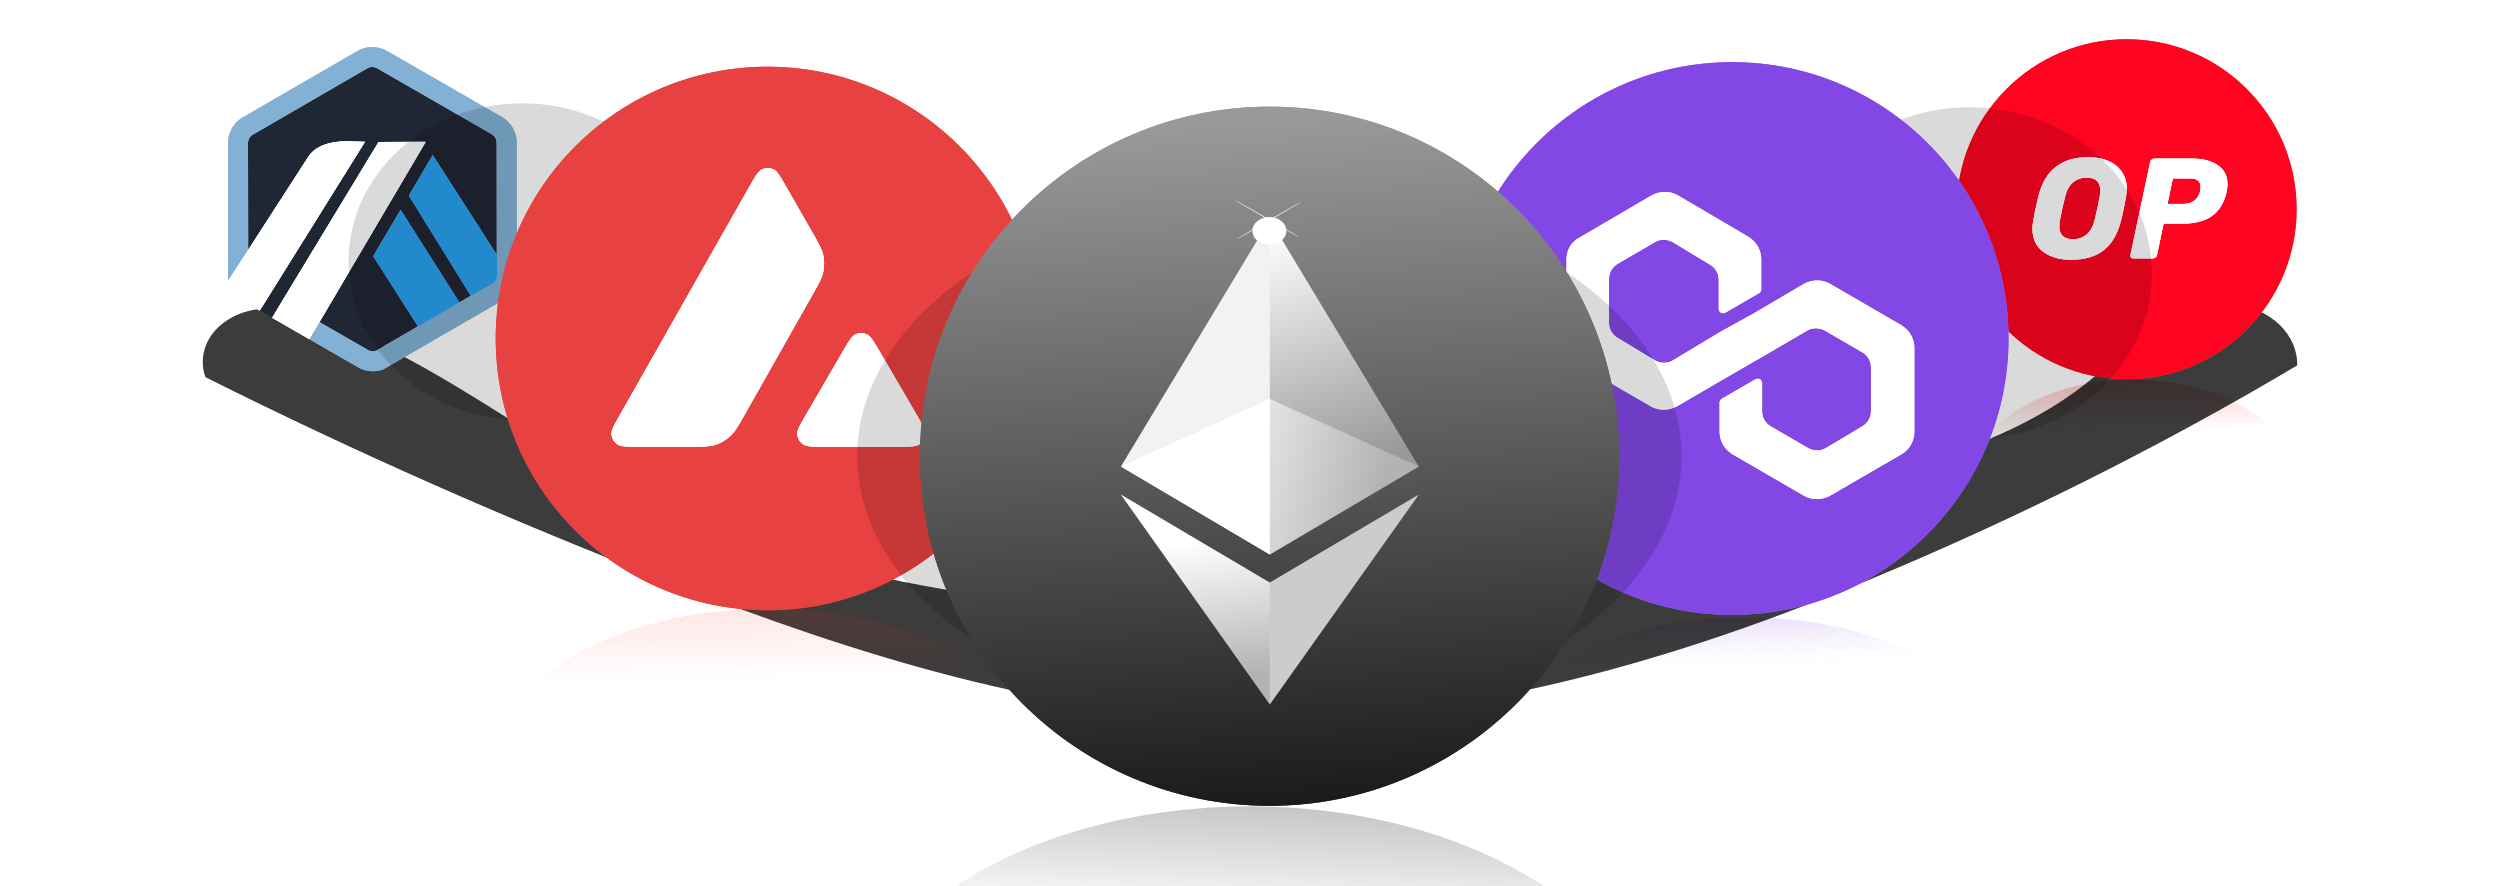 <?xml version="1.0" encoding="UTF-8" standalone="no"?>
<!-- Creator: CorelDRAW 2019 (64-Bit) -->

<svg
   xmlns:dc="http://purl.org/dc/elements/1.1/"
   xmlns:cc="http://creativecommons.org/ns#"
   xmlns:rdf="http://www.w3.org/1999/02/22-rdf-syntax-ns#"
   xmlns:svg="http://www.w3.org/2000/svg"
   xmlns="http://www.w3.org/2000/svg"
   xmlns:xlink="http://www.w3.org/1999/xlink"
   xmlns:sodipodi="http://sodipodi.sourceforge.net/DTD/sodipodi-0.dtd"
   xmlns:inkscape="http://www.inkscape.org/namespaces/inkscape"
   xml:space="preserve"
   width="2361.185"
   height="836.888"
   version="1.1"
   viewBox="0 0 2361.185 836.888"
   id="svg19"
   sodipodi:docname="eth.svg"
   inkscape:version="0.92.4 (5da689c313, 2019-01-14)"
   style="clip-rule:evenodd;fill-rule:evenodd;image-rendering:optimizeQuality;shape-rendering:geometricPrecision;text-rendering:geometricPrecision"><defs
   id="defs23"><linearGradient
   inkscape:collect="always"
   id="linearGradient1631"><stop
     style="stop-color:#000000;stop-opacity:1;"
     offset="0"
     id="stop1627" /><stop
     style="stop-color:#000000;stop-opacity:0;"
     offset="1"
     id="stop1629" /></linearGradient><linearGradient
   inkscape:collect="always"
   id="linearGradient1601"><stop
     style="stop-color:#8247e5;stop-opacity:0.424"
     offset="0"
     id="stop1597" /><stop
     id="stop1609"
     offset="0.349"
     style="stop-color:#cfb9f5;stop-opacity:0" /><stop
     style="stop-color:#ffffff;stop-opacity:0"
     offset="1"
     id="stop1599" /></linearGradient><linearGradient
   inkscape:collect="always"
   id="linearGradient1583"><stop
     style="stop-color:#ff0f0f;stop-opacity:1"
     offset="0"
     id="stop1579" /><stop
     style="stop-color:#ff2a2a;stop-opacity:0;"
     offset="1"
     id="stop1581" /></linearGradient><inkscape:path-effect
   effect="spiro"
   id="path-effect1416"
   is_visible="true" /><linearGradient
   inkscape:collect="always"
   id="linearGradient1367"><stop
     style="stop-color:#1a1a1a;stop-opacity:1"
     offset="0"
     id="stop1363" /><stop
     style="stop-color:#999999;stop-opacity:1"
     offset="1"
     id="stop1365" /></linearGradient><linearGradient
   inkscape:collect="always"
   id="linearGradient1037"><stop
     style="stop-color:#b3b3b3;stop-opacity:1"
     offset="0"
     id="stop1033" /><stop
     style="stop-color:#ffffff;stop-opacity:1"
     offset="1"
     id="stop1035" /></linearGradient><linearGradient
   inkscape:collect="always"
   id="linearGradient1029"><stop
     style="stop-color:#ffffff;stop-opacity:1"
     offset="0"
     id="stop1025" /><stop
     style="stop-color:#b3b3b3;stop-opacity:1"
     offset="1"
     id="stop1027" /></linearGradient><linearGradient
   inkscape:collect="always"
   id="linearGradient1021"><stop
     style="stop-color:#ffffff;stop-opacity:1"
     offset="0"
     id="stop1017" /><stop
     style="stop-color:#999999;stop-opacity:1"
     offset="1"
     id="stop1019" /></linearGradient>
  
  
 
   
  
    
    
    
    
    
    
   <filter
   inkscape:collect="always"
   style="color-interpolation-filters:sRGB"
   id="filter881"
   x="-0.638"
   width="2.276"
   y="-1.344"
   height="3.688"><feGaussianBlur
     inkscape:collect="always"
     stdDeviation="30.01"
     id="feGaussianBlur883" /></filter><filter
   inkscape:collect="always"
   style="color-interpolation-filters:sRGB"
   id="filter913"
   x="-0.791"
   width="2.582"
   y="-0.967"
   height="2.933"><feGaussianBlur
     inkscape:collect="always"
     stdDeviation="29.431"
     id="feGaussianBlur915" /></filter><filter
   inkscape:collect="always"
   style="color-interpolation-filters:sRGB"
   id="filter1013"
   x="-0.114"
   width="1.227"
   y="-0.07"
   height="1.139"><feGaussianBlur
     inkscape:collect="always"
     stdDeviation="37.111"
     id="feGaussianBlur1015" /></filter><linearGradient
   inkscape:collect="always"
   xlink:href="#linearGradient1021"
   id="linearGradient1023"
   x1="383.5"
   y1="29.11"
   x2="586.568"
   y2="660.358"
   gradientUnits="userSpaceOnUse" /><linearGradient
   inkscape:collect="always"
   xlink:href="#linearGradient1029"
   id="linearGradient1031"
   x1="194.508"
   y1="456.092"
   x2="716.472"
   y2="588.001"
   gradientUnits="userSpaceOnUse" /><linearGradient
   inkscape:collect="always"
   xlink:href="#linearGradient1037"
   id="linearGradient1039"
   x1="335.586"
   y1="1198.697"
   x2="291.936"
   y2="836.049"
   gradientUnits="userSpaceOnUse" /><filter
   height="1.12"
   y="-0.06"
   width="1.12"
   x="-0.06"
   id="filter926"
   style="color-interpolation-filters:sRGB"
   inkscape:collect="always"><feGaussianBlur
     id="feGaussianBlur928"
     stdDeviation="4.914"
     inkscape:collect="always" /></filter><filter
   height="1.24"
   y="-0.12"
   width="1.24"
   x="-0.12"
   id="filter952"
   style="color-interpolation-filters:sRGB"
   inkscape:collect="always"><feGaussianBlur
     id="feGaussianBlur954"
     stdDeviation="9.828"
     inkscape:collect="always" /></filter><filter
   height="1.159"
   y="-0.079"
   width="1.178"
   x="-0.089"
   id="filter986"
   style="color-interpolation-filters:sRGB"
   inkscape:collect="always"><feGaussianBlur
     id="feGaussianBlur988"
     stdDeviation="10.662"
     inkscape:collect="always" /></filter><filter
   height="1.103"
   y="-0.052"
   width="1.143"
   x="-0.072"
   id="filter1028"
   style="color-interpolation-filters:sRGB"
   inkscape:collect="always"><feGaussianBlur
     id="feGaussianBlur1030"
     stdDeviation="3.664"
     inkscape:collect="always" /></filter><filter
   height="1.144"
   y="-0.072"
   width="1.128"
   x="-0.064"
   id="filter885"
   style="color-interpolation-filters:sRGB"
   inkscape:collect="always"><feGaussianBlur
     id="feGaussianBlur887"
     stdDeviation="23.125"
     inkscape:collect="always" /></filter><filter
   height="1.569"
   y="-0.285"
   width="1.505"
   x="-0.253"
   id="filter923"
   style="color-interpolation-filters:sRGB"
   inkscape:collect="always"><feGaussianBlur
     id="feGaussianBlur925"
     stdDeviation="91.214"
     inkscape:collect="always" /></filter><filter
   height="1.115"
   y="-0.058"
   width="1.115"
   x="-0.058"
   id="filter999"
   style="color-interpolation-filters:sRGB"
   inkscape:collect="always"><feGaussianBlur
     id="feGaussianBlur1001"
     stdDeviation="36.048"
     inkscape:collect="always" /></filter><filter
   height="1.209"
   y="-0.104"
   width="1.11"
   x="-0.055"
   id="filter945"
   style="color-interpolation-filters:sRGB"
   inkscape:collect="always"><feGaussianBlur
     id="feGaussianBlur947"
     stdDeviation="5.878"
     inkscape:collect="always" /></filter><filter
   height="1.48"
   y="-0.24"
   width="1.253"
   x="-0.126"
   id="filter985"
   style="color-interpolation-filters:sRGB"
   inkscape:collect="always"><feGaussianBlur
     id="feGaussianBlur987"
     stdDeviation="13.521"
     inkscape:collect="always" /></filter><filter
   height="1.144"
   y="-0.072"
   width="1.144"
   x="-0.072"
   id="filter1011"
   style="color-interpolation-filters:sRGB"
   inkscape:collect="always"><feGaussianBlur
     id="feGaussianBlur1013"
     stdDeviation="15"
     inkscape:collect="always" /></filter><filter
   inkscape:collect="always"
   style="color-interpolation-filters:sRGB"
   id="filter1251"
   x="-0.09"
   width="1.18"
   y="-0.103"
   height="1.205"><feGaussianBlur
     inkscape:collect="always"
     stdDeviation="12.605"
     id="feGaussianBlur1253" /></filter><filter
   inkscape:collect="always"
   style="color-interpolation-filters:sRGB"
   id="filter1301"
   x="-0.048"
   width="1.096"
   y="-0.048"
   height="1.096"><feGaussianBlur
     inkscape:collect="always"
     stdDeviation="10.934"
     id="feGaussianBlur1303" /></filter><linearGradient
   inkscape:collect="always"
   xlink:href="#linearGradient1367"
   id="linearGradient1369"
   x1="1012.981"
   y1="1250.926"
   x2="974.838"
   y2="604.106"
   gradientUnits="userSpaceOnUse"
   gradientTransform="translate(232.867,-490.884)" /><filter
   inkscape:collect="always"
   style="color-interpolation-filters:sRGB"
   id="filter1393"
   x="-0.072"
   width="1.144"
   y="-0.072"
   height="1.144"><feGaussianBlur
     inkscape:collect="always"
     stdDeviation="19.81"
     id="feGaussianBlur1395" /></filter><filter
   inkscape:collect="always"
   style="color-interpolation-filters:sRGB"
   id="filter1470"
   x="-0.097"
   width="1.194"
   y="-0.401"
   height="1.803"><feGaussianBlur
     inkscape:collect="always"
     stdDeviation="79.797"
     id="feGaussianBlur1472" /></filter><linearGradient
   inkscape:collect="always"
   xlink:href="#linearGradient1367"
   id="linearGradient1476"
   gradientUnits="userSpaceOnUse"
   x1="1012.981"
   y1="1250.926"
   x2="974.838"
   y2="604.106"
   gradientTransform="translate(232.867,-490.884)" /><filter
   inkscape:collect="always"
   style="color-interpolation-filters:sRGB"
   id="filter1488"
   x="-0.261"
   width="1.522"
   y="-0.261"
   height="1.522"><feGaussianBlur
     inkscape:collect="always"
     stdDeviation="71.755"
     id="feGaussianBlur1490" /></filter><filter
   inkscape:collect="always"
   style="color-interpolation-filters:sRGB"
   id="filter1504"
   x="-0.323"
   width="1.646"
   y="-0.323"
   height="1.646"><feGaussianBlur
     inkscape:collect="always"
     stdDeviation="88.911"
     id="feGaussianBlur1506" /></filter><linearGradient
   inkscape:collect="always"
   xlink:href="#linearGradient1583"
   id="linearGradient1585"
   x1="2014.729"
   y1="-243.821"
   x2="2021.351"
   y2="-435.609"
   gradientUnits="userSpaceOnUse"
   gradientTransform="matrix(1,0,0,0.672,6,-113.572)" /><linearGradient
   inkscape:collect="always"
   xlink:href="#linearGradient1601"
   id="linearGradient1605"
   x1="1677.996"
   y1="-578.161"
   x2="1688.471"
   y2="-791.633"
   gradientUnits="userSpaceOnUse"
   gradientTransform="matrix(1,0,0,0.633,0,-215.199)" /><linearGradient
   inkscape:collect="always"
   xlink:href="#linearGradient1583"
   id="linearGradient1613"
   gradientUnits="userSpaceOnUse"
   x1="2014.729"
   y1="-243.821"
   x2="2021.351"
   y2="-435.609"
   gradientTransform="matrix(1.608,0,0,0.928,-2504.817,-236.592)" /><linearGradient
   inkscape:collect="always"
   xlink:href="#linearGradient1631"
   id="linearGradient1633"
   x1="1197.257"
   y1="-659.907"
   x2="1187.638"
   y2="-871.807"
   gradientUnits="userSpaceOnUse" /></defs><sodipodi:namedview
   pagecolor="#ffffff"
   bordercolor="#666666"
   borderopacity="1"
   objecttolerance="10"
   gridtolerance="10"
   guidetolerance="10"
   inkscape:pageopacity="0"
   inkscape:pageshadow="2"
   inkscape:window-width="1920"
   inkscape:window-height="1001"
   id="namedview21"
   showgrid="false"
   inkscape:zoom="0.36950344"
   inkscape:cx="1845.6915"
   inkscape:cy="523.12922"
   inkscape:window-x="-9"
   inkscape:window-y="-9"
   inkscape:window-maximized="1"
   inkscape:current-layer="svg19"
   fit-margin-top="0"
   fit-margin-left="0"
   fit-margin-right="0"
   fit-margin-bottom="0" />
 <ellipse
   transform="scale(1,-1)"
   class="st0"
   cx="1648.482"
   cy="-751.375"
   id="circle1587"
   style="opacity:0.424;fill:url(#linearGradient1605);fill-opacity:1;stroke-width:0.846"
   rx="265.969"
   ry="168.372" /><ellipse
   style="fill:url(#linearGradient1585);fill-opacity:1;stroke-width:0.526;opacity:0.731"
   id="circle1510"
   cy="-466.292"
   cx="2014.424"
   class="st0"
   transform="scale(1,-1)"
   rx="160.422"
   ry="107.796" /><path
   style="opacity:0.872;fill:#000000;stroke:none;stroke-width:1px;stroke-linecap:butt;stroke-linejoin:miter;stroke-opacity:1;filter:url(#filter1470)"
   d="m -56.833,900.124 c 141.84,86.165 288.256,164.796 438.426,235.451 174.487,82.096 359.272,154.525 552.092,156.967 26.184,0.332 52.38,-0.637 78.484,-2.706 191.582,-15.188 373.856,-89.207 543.973,-178.618 125.972,-66.209 247.258,-141.334 362.649,-224.626 0.342,-16.782 -5.631,-33.619 -16.474,-46.433 -10.843,-12.814 -26.458,-21.492 -43.066,-23.932 -13.819,-2.03 -28.075,0.168 -41.13,5.132 -13.055,4.964 -24.968,12.618 -35.754,21.491 -21.574,17.745 -38.688,40.22 -58.432,59.98 -40.132,40.164 -90.7,68.6 -143.373,89.796 -52.673,21.196 -107.787,35.556 -162.442,50.934 -163.53,46.011 -325.995,101.925 -495.259,116.372 -214.48,18.307 -436.033,-33.663 -614.338,-154.261 C 222.178,947.272 145.05,872.939 48.796,832.928 30.885,825.483 11.543,819.207 -7.628,822.157 c -17.209,2.648 -33.074,13.048 -42.367,27.773 -9.293,14.725 -11.854,33.52 -6.839,50.194 z"
   id="path1414"
   inkscape:connector-curvature="0"
   inkscape:path-effect="#path-effect1416"
   inkscape:original-d="m -56.83303,900.12408 c 0,0 292.28515,156.96642 438.42623,235.45112 146.14108,78.4847 368.06253,104.6439 552.09229,156.9674 184.02981,52.3235 52.32347,-1.8052 78.48371,-2.7063 26.1602,-0.9011 362.6499,-119.0797 543.9733,-178.6181 181.3234,-59.5384 362.6488,-224.6258 362.6488,-224.6258 0,0 -39.6919,-46.9108 -59.5393,-70.3647 -19.8475,-23.4539 -90.2102,57.73414 -135.3168,86.60271 -45.1065,28.86857 -203.8762,93.81861 -305.8158,140.72939 -101.9396,46.9108 -330.1718,77.5806 -495.25925,116.3724 C 757.77273,1198.724 513.30249,1057.0905 308.52216,1005.6711 103.74183,954.25177 135.3722,890.50834 48.795722,832.92845 -37.780758,775.34855 11.181125,825.74646 -7.6276742,822.15696 -26.436473,818.56747 -56.83303,900.12408 -56.83303,900.12408 Z"
   transform="matrix(1,0,0,0.823,250.867,-384.549)" />
<g
   id="g1113"
   transform="matrix(1.101,0,0,1.101,110.504,-63.112)"><path
     transform="matrix(0.863,0,0,0.863,30.048,32.463)"
     d="m 362.6,169.56 c -0.391,-9.787 -5.69,-18.747 -13.991,-23.963 l -116.342,-66.905 c -8.211,-4.135 -18.469,-4.14 -26.693,-0.003 -0.972,0.49 -113.141,65.544 -113.141,65.544 -1.552,0.744 -3.047,1.631 -4.454,2.637 -7.41,5.311 -11.927,13.563 -12.391,22.63 v 138.561 l 19.988,-30.711 -0.175,-106.913 c 0.024,-0.391 0.073,-0.775 0.142,-1.155 0.451,-2.516 1.856,-4.76 3.971,-6.276 0.528,-0.378 114.612,-66.414 114.975,-66.596 2.682,-1.347 6.089,-1.361 8.774,-0.041 l 114.837,66.056 c 2.717,1.73 4.42,4.664 4.571,7.871 v 132.439 c -0.139,2.809 -1.249,5.411 -3.433,7.185 l -22.264,12.901 -11.487,6.657 -41.06,23.795 -41.64,24.132 c -2.243,0.81 -4.865,0.765 -7.089,-0.14 l -49.266,-28.336 -10.064,17.068 44.274,25.491 c 1.464,0.832 2.769,1.57 3.839,2.172 1.658,0.93 2.787,1.551 3.186,1.744 3.147,1.528 7.674,2.418 11.754,2.418 3.741,0 7.388,-0.687 10.84,-2.039 l 120.945,-70.043 c 6.942,-5.378 11.026,-13.489 11.394,-22.276 z"
     id="path956"
     inkscape:connector-curvature="0"
     style="fill:#96bedc;filter:url(#filter986)" /><g
     transform="translate(-92.794,-23.156)"
     id="Background">
</g><g
     transform="translate(-92.794,-23.156)"
     id="SYMBOL_VER_3">
	</g><g
     transform="translate(-92.794,-23.156)"
     id="SYMBOL_VER_3_3_">
	</g><g
     transform="translate(-92.794,-23.156)"
     id="SYMBOL_VER_4">
	</g><g
     transform="translate(-92.794,-23.156)"
     id="SYMBOL_VER_4_1_">
		<g
   id="SYMBOL_VER_4_3_">
		</g>
	</g><g
     transform="translate(-92.794,-23.156)"
     id="SYMBOL_VER_5_1_">
	</g><g
     transform="translate(-92.794,-23.156)"
     id="off_2_1_">
	</g><g
     transform="translate(-92.794,-23.156)"
     id="VER_3_1_">
		<g
   id="SYMBOL_VER_2_1_">
		</g>
	</g><g
     transform="translate(-92.794,-23.156)"
     id="VER_3">
		<g
   id="SYMBOL_VER_2">
		</g>
	</g><g
     transform="translate(-92.794,-23.156)"
     id="off_2">
	</g><g
     transform="translate(-92.794,-23.156)"
     id="SYMBOL_VER_5">
	</g><g
     transform="translate(-92.794,-23.156)"
     id="SYMBOL_VER_1">
	</g><g
     transform="translate(-92.794,-23.156)"
     id="SYMBOL_VER_1_1_">
	</g><g
     transform="translate(-92.794,-23.156)"
     id="SYMBOL_VER_1-1_3_">
	</g><g
     transform="translate(-92.794,-23.156)"
     id="SYMBOL_VER_1-1_2_">
	</g><g
     transform="translate(-92.794,-23.156)"
     id="SYMBOL_VER_1-1">
	</g><g
     transform="translate(-92.794,-23.156)"
     id="SYMBOL_VER_1-1_1_">
		<g
   id="_x31_-3">
		</g>
		<g
   id="Symbol_-_Original_14_">
		</g>
		<g
   id="Symbol_-_Original_13_">
		</g>
		<g
   id="Symbol_-_Original_6_">
		</g>
		<g
   id="Symbol_-_Original_4_">
		</g>
		<g
   id="One_color_version_-_White_3_">
			<g
   id="Symbol_-_Original_15_">
			</g>
		</g>
		<g
   id="One_color_version_-_White">
			<g
   id="Symbol_-_Original">
			</g>
		</g>
		<g
   id="Symbol_-_Monochromatic_3_">
			<g
   id="_x33__7_">
			</g>
		</g>
		<g
   id="Symbol_-_Monochromatic">
			<g
   id="_x33__3_">
			</g>
		</g>
		<g
   id="_x33__2_">
		</g>
		<g
   id="_x33__1_">
		</g>
		<g
   id="_x33_">
		</g>
		<g
   id="Symbol_-_Original_10_">
		</g>
		<g
   id="Symbol_-_Original_1_">
		</g>
		<g
   id="Symbol_-_Original_2_">
		</g>
		<g
   id="_x34__1_">
		</g>
		<g
   id="Symbol_-_Monochromatic_2_">
			<g
   id="_x33__6_">
			</g>
		</g>
		<g
   id="One_color_version_-_White_2_">
			<g
   id="Symbol_-_Original_11_">
			</g>
		</g>
		<g
   id="Symbol_-_Original_5_">
			<g
   id="Symbol_-_Original_12_">
			</g>
		</g>
		<g
   id="One_color_version_-_White_1_">
			<g
   id="Symbol_-_Original_9_">
			</g>
		</g>
	</g><g
     transform="translate(-92.794,-23.156)"
     id="SYMBOL_VER_1_2_">
		<g
   id="SYMBOL_VER_2_4_">
		</g>
		<g
   id="SYMBOL_VER_2-1-1_1_">
		</g>
		<g
   id="SYMBOL_VER_2-2-1_1_">
		</g>
		<g
   id="SYMBOL_VER_2-3-1_4_">
		</g>
		<g
   id="New_Symbol_1_">
			<g
   id="SYMBOL_VER_2-3-1_3_">
			</g>
		</g>
		<g
   id="New_Symbol">
			<g
   id="SYMBOL_VER_2-3-1_1_">
			</g>
		</g>
	</g><g
     transform="translate(-92.794,-23.156)"
     id="SYMBOL_VER_2_2_">
	</g><g
     transform="translate(-92.794,-23.156)"
     id="SYMBOL_VER_4_2_">
	</g><g
     transform="translate(-92.794,-23.156)"
     id="SYMBOL_VER_3_2_">
	</g><g
     transform="translate(-92.794,-23.156)"
     id="SYMBOL_VER_3_1_">
	</g><g
     transform="translate(-92.794,-23.156)"
     id="SYMBOL_VER_1-1-1_1_">
	</g><g
     transform="translate(-92.794,-23.156)"
     id="SYMBOL_VER_1-1-1">
	</g><g
     transform="translate(-92.794,-23.156)"
     id="SYMBOL_VER_1-1-1_2_2_">
	</g><g
     transform="translate(-92.794,-23.156)"
     id="SYMBOL_VER_1-1-1_2">
	</g><g
     transform="translate(-92.794,-23.156)"
     id="SYMBOL_VER_1-1-1_2_1_">
	</g><path
     style="fill:#1f2634;fill-opacity:1;stroke-width:0.863"
     inkscape:connector-curvature="0"
     id="path68"
     d="m 250.42,225.08 20.419,-34.647 55.037,85.723 0.026,16.45 -0.179,-113.204 c -0.13,-2.767 -1.6,-5.299 -3.944,-6.792 l -99.087,-56.997 c -2.318,-1.139 -5.257,-1.127 -7.571,0.035 -0.312,0.157 -0.607,0.327 -0.887,0.513 l -0.345,0.217 -96.181,55.736 -0.374,0.169 c -0.48,0.221 -0.965,0.501 -1.42,0.827 -1.823,1.308 -3.035,3.242 -3.426,5.411 -0.059,0.329 -0.102,0.664 -0.123,1.001 l 0.151,92.25 51.265,-79.458 c 6.454,-10.536 20.517,-13.93 33.571,-13.745 l 15.322,0.405 -90.275,144.776 10.642,6.127 91.357,-150.756 40.38,-0.147 -91.122,154.56 37.972,21.841 4.537,2.609 c 1.919,0.78 4.181,0.819 6.117,0.121 l 100.48,-58.23 -19.211,11.132 z m 7.791,112.205 -38.353,-60.194 23.412,-39.727 50.369,79.39 z" /><g
     transform="matrix(0.863,0,0,0.863,52.126,54.542)"
     id="g992"><polygon
       points="321.883,261.115 366.332,330.877 407.392,307.082 349.017,215.073 "
       id="polygon70"
       style="fill:#28a0f0"
       transform="translate(-127.491,-3.193)" /><path
       d="m 317.292,275.904 -0.03,-19.065 -63.785,-99.348 -23.665,40.154 61.576,99.587 22.264,-12.901 c 2.184,-1.773 3.505,-4.376 3.644,-7.185 z"
       id="path72"
       inkscape:connector-curvature="0"
       style="fill:#28a0f0" /></g><g
     transform="matrix(0.863,0,0,0.863,52.126,54.542)"
     id="g902"><path
       d="m 50.001,293.884 31.44,18.116 104.624,-167.787 -17.757,-0.469 c -15.129,-0.214 -31.426,3.719 -38.907,15.93 L 69.988,251.761 50,282.471 v 11.412 z"
       id="path74"
       inkscape:connector-curvature="0"
       style="fill:#ffffff" /><polygon
       points="221.266,322.294 258.273,343.602 268.337,326.533 373.941,147.406 327.144,147.576 "
       id="polygon76"
       style="fill:#ffffff"
       transform="translate(-127.491,-3.193)" /></g><path
     style="fill:#82b1d5;fill-opacity:1;stroke-width:0.863"
     inkscape:connector-curvature="0"
     id="path78"
     d="m 342.919,178.769 c -0.337,-8.445 -4.91,-16.176 -12.072,-20.677 l -100.386,-57.729 c -7.085,-3.568 -15.936,-3.572 -23.032,-0.003 -0.839,0.423 -97.624,56.555 -97.624,56.555 -1.339,0.642 -2.629,1.407 -3.843,2.275 -6.394,4.583 -10.291,11.703 -10.692,19.526 V 298.274 l 17.247,-26.499 -0.151,-92.25 c 0.021,-0.337 0.063,-0.669 0.123,-0.997 0.389,-2.171 1.601,-4.107 3.426,-5.415 0.456,-0.326 98.893,-57.306 99.207,-57.463 2.314,-1.162 5.254,-1.174 7.571,-0.035 l 99.087,56.997 c 2.344,1.493 3.814,4.024 3.944,6.792 v 114.275 c -0.12,2.424 -1.078,4.669 -2.962,6.2 l -19.211,11.132 -9.912,5.744 -35.429,20.532 -35.929,20.822 c -1.935,0.699 -4.198,0.66 -6.117,-0.121 l -42.509,-24.45 -8.684,14.727 38.202,21.995 c 1.263,0.718 2.389,1.355 3.312,1.874 1.431,0.802 2.405,1.338 2.749,1.505 2.715,1.318 6.622,2.086 10.142,2.086 3.228,0 6.375,-0.593 9.353,-1.759 L 333.088,313.529 c 5.99,-4.64 9.514,-11.639 9.831,-19.221 z" /><g
     transform="translate(-92.794,-23.156)"
     id="Symbol_-_Original_8_">
	</g><g
     transform="translate(-92.794,-23.156)"
     id="SYMBOL_VER_2-1-1">
	</g><g
     transform="translate(-92.794,-23.156)"
     id="SYMBOL_VER_2-2-1">
	</g><g
     transform="translate(-92.794,-23.156)"
     id="SYMBOL_VER_2-3-1">
	</g><g
     transform="translate(-92.794,-23.156)"
     id="SYMBOL_VER_5-1_1_">
	</g><g
     transform="translate(-92.794,-23.156)"
     id="SYMBOL_VER_5-1">
	</g><g
     transform="translate(-92.794,-23.156)"
     id="SYMBOL_VER_5-2_1_">
	</g><g
     transform="translate(-92.794,-23.156)"
     id="SYMBOL_VER_5-2">
	</g><g
     transform="translate(-92.794,-23.156)"
     id="Symbol_-_Monochromatic_1_">
		<g
   id="_x33__4_">
		</g>
	</g><g
     transform="matrix(0.863,0,0,0.863,52.126,54.542)"
     style="filter:url(#filter926)"
     id="g908"><path
       style="fill:#ffffff"
       inkscape:connector-curvature="0"
       id="path904"
       d="m 50.001,293.884 31.44,18.116 104.624,-167.787 -17.757,-0.469 c -15.129,-0.214 -31.426,3.719 -38.907,15.93 L 69.988,251.761 50,282.471 v 11.412 z" /><polygon
       transform="translate(-127.491,-3.193)"
       style="fill:#ffffff"
       id="polygon906"
       points="221.266,322.294 258.273,343.602 268.337,326.533 373.941,147.406 327.144,147.576 " /></g><g
     transform="matrix(0.863,0,0,0.863,52.126,54.542)"
     id="g934"
     style="opacity:0.325;filter:url(#filter952)"><path
       d="m 50.001,293.884 31.44,18.116 104.624,-167.787 -17.757,-0.469 c -15.129,-0.214 -31.426,3.719 -38.907,15.93 L 69.988,251.761 50,282.471 v 11.412 z"
       id="path930"
       inkscape:connector-curvature="0"
       style="fill:#ffffff" /><polygon
       points="221.266,322.294 258.273,343.602 268.337,326.533 373.941,147.406 327.144,147.576 "
       id="polygon932"
       style="fill:#ffffff"
       transform="translate(-127.491,-3.193)" /></g><g
     transform="matrix(0.863,0,0,0.863,52.126,54.542)"
     style="fill:#28a0f0;fill-opacity:1;filter:url(#filter1028)"
     id="g998"><polygon
       transform="translate(-127.491,-3.193)"
       style="fill:#28a0f0;fill-opacity:1"
       id="polygon994"
       points="321.883,261.115 366.332,330.877 407.392,307.082 349.017,215.073 " /><path
       style="fill:#28a0f0;fill-opacity:1"
       inkscape:connector-curvature="0"
       id="path996"
       d="m 317.292,275.904 -0.03,-19.065 -63.785,-99.348 -23.665,40.154 61.576,99.587 22.264,-12.901 c 2.184,-1.773 3.505,-4.376 3.644,-7.185 z" /></g></g><circle
   transform="matrix(0.497,0,0,0.453,-102.681,58.25)"
   r="330.173"
   cy="416.961"
   cx="1199.028"
   id="circle1492"
   style="opacity:0.382;fill:#000000;fill-opacity:1;stroke:none;stroke-width:1;stroke-linecap:round;stroke-linejoin:round;stroke-miterlimit:4;stroke-dasharray:none;stroke-dashoffset:0;stroke-opacity:1;paint-order:stroke markers fill;filter:url(#filter1488)" /><g
   style="fill:none"
   id="g1157"
   transform="matrix(0.422,0,0,0.422,371.378,-33.78)"><path
     transform="matrix(0.81,0,0,0.81,159.322,159.322)"
     inkscape:connector-curvature="0"
     style="clip-rule:evenodd;opacity:1;fill:#e84142;fill-opacity:1;fill-rule:evenodd;filter:url(#filter999)"
     d="m 1588.515,837.515 c 0,414.77 -336.23,751 -751,751 -414.766,0 -751,-336.23 -751,-751 0,-414.766 336.234,-751 751,-751 414.77,0 751,336.234 751,751 z m -963.812,298.86 h -145.748 c -30.626,0 -45.754,0 -54.978,-5.9 -9.963,-6.46 -16.051,-17.16 -16.789,-28.97 -0.554,-10.88 7.011,-24.168 22.139,-50.735 l 359.87,-634.32 c 15.313,-26.936 23.061,-40.404 32.839,-45.385 10.516,-5.35 23.062,-5.35 33.578,0 9.778,4.981 17.527,18.449 32.839,45.385 l 73.982,129.144 0.377,0.659 c 16.539,28.897 24.926,43.551 28.588,58.931 4.058,16.789 4.058,34.5 0,51.289 -3.69,15.497 -11.992,30.257 -28.781,59.591 l -189.031,334.153 -0.489,0.856 c -16.648,29.135 -25.085,43.902 -36.778,55.042 -12.73,12.18 -28.043,21.03 -44.832,26.02 -15.313,4.24 -32.47,4.24 -66.786,4.24 z m 368.062,0 h 208.84 c 30.81,0 46.31,0 55.54,-6.08 9.96,-6.46 16.23,-17.35 16.79,-29.15 0.53,-10.53 -6.87,-23.3 -21.37,-48.323 -0.5,-0.852 -1,-1.719 -1.51,-2.601 l -104.61,-178.956 -1.19,-2.015 c -14.7,-24.858 -22.12,-37.411 -31.65,-42.263 -10.51,-5.351 -22.88,-5.351 -33.391,0 -9.594,4.981 -17.342,18.08 -32.655,44.462 l -104.238,178.957 -0.357,0.616 c -15.259,26.34 -22.885,39.503 -22.335,50.303 0.738,11.81 6.826,22.69 16.788,29.15 9.041,5.9 24.538,5.9 55.348,5.9 z"
     id="path822" /><rect
     style="fill:#ffffff;stroke-width:0.81"
     id="rect2"
     height="683.444"
     width="751.465"
     y="437.49"
     x="461.378" /><path
     style="clip-rule:evenodd;fill:#e84142;fill-rule:evenodd;stroke-width:0.81"
     inkscape:connector-curvature="0"
     id="path4-3"
     d="m 1445.651,837.515 c 0,335.868 -272.268,608.136 -608.136,608.136 -335.864,0 -608.136,-272.268 -608.136,-608.136 0,-335.864 272.272,-608.136 608.136,-608.136 335.868,0 608.136,272.272 608.136,608.136 z m -780.464,242.007 h -118.022 c -24.8,0 -37.05,0 -44.519,-4.778 -8.068,-5.231 -12.998,-13.896 -13.595,-23.459 -0.449,-8.81 5.677,-19.571 17.927,-41.084 L 798.389,496.55 c 12.4,-21.812 18.674,-32.718 26.592,-36.751 8.516,-4.332 18.675,-4.332 27.19,0 7.918,4.033 14.193,14.939 26.592,36.751 l 59.908,104.577 0.305,0.534 c 13.393,23.4 20.184,35.266 23.15,47.72 3.286,13.595 3.286,27.937 0,41.532 -2.988,12.549 -9.711,24.501 -23.306,48.255 l -153.071,270.587 -0.396,0.693 c -13.481,23.593 -20.313,35.551 -29.782,44.571 -10.308,9.863 -22.708,17.029 -36.304,21.07 -12.4,3.433 -26.293,3.433 -54.081,3.433 z m 298.045,0 h 169.112 c 24.949,0 37.5,0 44.974,-4.923 8.065,-5.231 13.143,-14.05 13.596,-23.605 0.429,-8.527 -5.563,-18.868 -17.305,-39.13 -0.405,-0.69 -0.81,-1.392 -1.223,-2.106 l -84.71,-144.913 -0.964,-1.632 c -11.904,-20.129 -17.912,-30.294 -25.629,-34.223 -8.511,-4.333 -18.527,-4.333 -27.039,0 -7.769,4.033 -14.043,14.641 -26.443,36.004 l -84.409,144.914 -0.289,0.499 c -12.356,21.329 -18.532,31.988 -18.086,40.734 0.598,9.563 5.527,18.374 13.594,23.605 7.321,4.778 19.87,4.778 44.819,4.778 z" /><path
     style="stroke-width:0.81"
     inkscape:connector-curvature="0"
     id="rect836"
     d="M 461.378,437.49 V 1120.934 H 1212.843 V 437.49 Z m 586.187,388.251 c 4.632,0 9.264,1.084 13.519,3.25 7.717,3.929 13.726,14.093 25.629,34.222 l 0.963,1.632 84.709,144.912 c 0.413,0.714 0.819,1.417 1.224,2.107 11.742,20.263 17.733,30.605 17.304,39.132 -0.453,9.555 -5.53,18.372 -13.595,23.603 -7.474,4.923 -20.026,4.923 -44.975,4.923 H 963.232 c -24.949,0 -37.498,0 -44.819,-4.776 -8.067,-5.231 -12.998,-14.042 -13.595,-23.605 -0.445,-8.745 5.731,-19.404 18.087,-40.733 l 0.289,-0.5 84.409,-144.914 c 12.4,-21.363 18.674,-31.97 26.442,-36.003 4.256,-2.167 8.887,-3.25 13.519,-3.25 z" /><g
     style="filter:url(#filter885)"
     id="g863-9"
     transform="matrix(0.81,0,0,0.81,2171.924,757.527)"><path
       id="path859"
       d="m -1860.702,397.64 h -145.748 c -30.626,0 -45.754,0 -54.978,-5.9 -9.963,-6.46 -16.051,-17.16 -16.789,-28.97 -0.554,-10.88 7.011,-24.168 22.139,-50.735 l 359.87,-634.32 c 15.313,-26.936 23.061,-40.404 32.839,-45.385 10.516,-5.35 23.062,-5.35 33.578,0 9.778,4.981 17.527,18.449 32.839,45.385 l 73.982,129.144 0.377,0.659 c 16.539,28.897 24.926,43.551 28.588,58.931 4.058,16.789 4.058,34.5 0,51.289 -3.69,15.497 -11.992,30.257 -28.781,59.591 l -189.031,334.153 -0.489,0.856 c -16.648,29.135 -25.085,43.902 -36.778,55.042 -12.73,12.18 -28.043,21.03 -44.832,26.02 -15.313,4.24 -32.47,4.24 -66.786,4.24 z"
       style="clip-rule:evenodd;fill:#ffffff;fill-rule:evenodd"
       inkscape:connector-curvature="0" /><path
       id="path861"
       d="m -1492.64,397.64 h 208.84 c 30.81,0 46.31,0 55.54,-6.08 9.96,-6.46 16.23,-17.35 16.79,-29.15 0.53,-10.53 -6.87,-23.3 -21.37,-48.323 -0.5,-0.852 -1,-1.719 -1.51,-2.601 l -104.61,-178.956 -1.19,-2.015 c -14.7,-24.858 -22.12,-37.411 -31.65,-42.263 -10.51,-5.351 -22.88,-5.351 -33.391,0 -9.594,4.981 -17.342,18.08 -32.655,44.462 l -104.238,178.957 -0.357,0.616 c -15.259,26.34 -22.885,39.503 -22.335,50.303 0.738,11.81 6.826,22.69 16.788,29.15 9.041,5.9 24.538,5.9 55.348,5.9 z"
       style="clip-rule:evenodd;fill:#ffffff;fill-rule:evenodd"
       inkscape:connector-curvature="0" /></g><g
     transform="matrix(0.81,0,0,0.81,2171.924,757.527)"
     id="g857"><path
       inkscape:connector-curvature="0"
       style="clip-rule:evenodd;fill:#ffffff;fill-rule:evenodd"
       d="m -1860.702,397.64 h -145.748 c -30.626,0 -45.754,0 -54.978,-5.9 -9.963,-6.46 -16.051,-17.16 -16.789,-28.97 -0.554,-10.88 7.011,-24.168 22.139,-50.735 l 359.87,-634.32 c 15.313,-26.936 23.061,-40.404 32.839,-45.385 10.516,-5.35 23.062,-5.35 33.578,0 9.778,4.981 17.527,18.449 32.839,45.385 l 73.982,129.144 0.377,0.659 c 16.539,28.897 24.926,43.551 28.588,58.931 4.058,16.789 4.058,34.5 0,51.289 -3.69,15.497 -11.992,30.257 -28.781,59.591 l -189.031,334.153 -0.489,0.856 c -16.648,29.135 -25.085,43.902 -36.778,55.042 -12.73,12.18 -28.043,21.03 -44.832,26.02 -15.313,4.24 -32.47,4.24 -66.786,4.24 z"
       id="path851" /><path
       inkscape:connector-curvature="0"
       style="clip-rule:evenodd;fill:#ffffff;fill-rule:evenodd"
       d="m -1492.64,397.64 h 208.84 c 30.81,0 46.31,0 55.54,-6.08 9.96,-6.46 16.23,-17.35 16.79,-29.15 0.53,-10.53 -6.87,-23.3 -21.37,-48.323 -0.5,-0.852 -1,-1.719 -1.51,-2.601 l -104.61,-178.956 -1.19,-2.015 c -14.7,-24.858 -22.12,-37.411 -31.65,-42.263 -10.51,-5.351 -22.88,-5.351 -33.391,0 -9.594,4.981 -17.342,18.08 -32.655,44.462 l -104.238,178.957 -0.357,0.616 c -15.259,26.34 -22.885,39.503 -22.335,50.303 0.738,11.81 6.826,22.69 16.788,29.15 9.041,5.9 24.538,5.9 55.348,5.9 z"
       id="path843" /></g><g
     transform="matrix(0.81,0,0,0.81,2171.924,757.527)"
     id="g893"
     style="opacity:0.749;filter:url(#filter923)"><path
       inkscape:connector-curvature="0"
       style="clip-rule:evenodd;fill:#ffffff;fill-rule:evenodd"
       d="m -1860.702,397.64 h -145.748 c -30.626,0 -45.754,0 -54.978,-5.9 -9.963,-6.46 -16.051,-17.16 -16.789,-28.97 -0.554,-10.88 7.011,-24.168 22.139,-50.735 l 359.87,-634.32 c 15.313,-26.936 23.061,-40.404 32.839,-45.385 10.516,-5.35 23.062,-5.35 33.578,0 9.778,4.981 17.527,18.449 32.839,45.385 l 73.982,129.144 0.377,0.659 c 16.539,28.897 24.926,43.551 28.588,58.931 4.058,16.789 4.058,34.5 0,51.289 -3.69,15.497 -11.992,30.257 -28.781,59.591 l -189.031,334.153 -0.489,0.856 c -16.648,29.135 -25.085,43.902 -36.778,55.042 -12.73,12.18 -28.043,21.03 -44.832,26.02 -15.313,4.24 -32.47,4.24 -66.786,4.24 z"
       id="path889" /><path
       inkscape:connector-curvature="0"
       style="clip-rule:evenodd;fill:#ffffff;fill-rule:evenodd"
       d="m -1492.64,397.64 h 208.84 c 30.81,0 46.31,0 55.54,-6.08 9.96,-6.46 16.23,-17.35 16.79,-29.15 0.53,-10.53 -6.87,-23.3 -21.37,-48.323 -0.5,-0.852 -1,-1.719 -1.51,-2.601 l -104.61,-178.956 -1.19,-2.015 c -14.7,-24.858 -22.12,-37.411 -31.65,-42.263 -10.51,-5.351 -22.88,-5.351 -33.391,0 -9.594,4.981 -17.342,18.08 -32.655,44.462 l -104.238,178.957 -0.357,0.616 c -15.259,26.34 -22.885,39.503 -22.335,50.303 0.738,11.81 6.826,22.69 16.788,29.15 9.041,5.9 24.538,5.9 55.348,5.9 z"
       id="path891" /></g></g><g
   id="g1199"
   transform="matrix(0.576,0,0,0.576,1824.902,13.929)"><circle
     transform="matrix(1.115,0,0,1.115,-1.7276622e-6,-1.7276622e-6)"
     style="fill:#ff4a5e;fill-opacity:1;filter:url(#filter1011)"
     class="st0"
     cx="286"
     cy="286"
     r="250"
     id="circle989" /><circle
     style="fill:#ff0420;stroke-width:1.115"
     id="circle4"
     r="278.705"
     cy="318.839"
     cx="318.839"
     class="st0" /><g
     transform="matrix(1.245,0,0,1.245,7.034,7.806)"
     id="g827"><path
       style="fill:#ffffff"
       inkscape:connector-curvature="0"
       class="st1"
       d="m 177.1,316.4 c -14.9,0 -27.1,-3.5 -36.6,-10.5 -9.4,-7.1 -14.1,-17.3 -14.1,-30.4 0,-2.8 0.3,-6.1 0.9,-10.1 1.6,-9 3.9,-19.8 6.9,-32.5 8.5,-34.4 30.5,-51.6 65.9,-51.6 9.6,0 18.3,1.6 25.9,4.9 7.6,3.1 13.6,7.9 18,14.3 4.4,6.3 6.6,13.8 6.6,22.5 0,2.6 -0.3,5.9 -0.9,9.9 -1.9,11.1 -4.1,22 -6.8,32.5 -4.4,17.1 -11.9,30 -22.7,38.5 -10.7,8.4 -25.1,12.5 -43.1,12.5 z m 2.7,-27 c 7,0 12.9,-2.1 17.8,-6.2 5,-4.1 8.6,-10.4 10.7,-19 2.9,-11.8 5.1,-22 6.6,-30.8 0.5,-2.6 0.8,-5.3 0.8,-8.1 0,-11.4 -5.9,-17.1 -17.8,-17.1 -7,0 -13,2.1 -18,6.2 -4.9,4.1 -8.4,10.4 -10.5,19 -2.3,8.4 -4.5,18.6 -6.8,30.8 -0.5,2.5 -0.8,5.1 -0.8,7.9 -0.1,11.6 6,17.3 18,17.3 z"
       id="path6" /><path
       style="fill:#ffffff"
       inkscape:connector-curvature="0"
       class="st1"
       d="m 259.3,314.6 c -1.4,0 -2.4,-0.4 -3.2,-1.3 -0.6,-1 -0.8,-2.1 -0.6,-3.4 l 25.9,-122 c 0.2,-1.4 0.9,-2.5 2.1,-3.4 1.1,-0.9 2.3,-1.3 3.6,-1.3 H 337 c 13.9,0 25,2.9 33.4,8.6 8.5,5.8 12.8,14.1 12.8,25 0,3.1 -0.4,6.4 -1.1,9.8 -3.1,14.4 -9.4,25 -19,31.9 -9.4,6.9 -22.3,10.3 -38.7,10.3 h -25.3 l -8.6,41.1 c -0.3,1.4 -0.9,2.5 -2.1,3.4 -1.1,0.9 -2.3,1.3 -3.6,1.3 z m 66.4,-71.7 c 5.3,0 9.8,-1.4 13.7,-4.3 4,-2.9 6.6,-7 7.9,-12.4 0.4,-2.1 0.6,-4 0.6,-5.6 0,-3.6 -1.1,-6.4 -3.2,-8.3 -2.1,-2 -5.8,-3 -10.9,-3 h -22.5 l -7.1,33.6 z"
       id="path8" /></g><g
     transform="matrix(1.245,0,0,1.245,7.034,7.806)"
     id="g883"
     style="opacity:0.848;fill:#ffffff;filter:url(#filter985)"><path
       inkscape:connector-curvature="0"
       style="fill:#ffffff"
       class="st1"
       d="m 177.1,316.4 c -14.9,0 -27.1,-3.5 -36.6,-10.5 -9.4,-7.1 -14.1,-17.3 -14.1,-30.4 0,-2.8 0.3,-6.1 0.9,-10.1 1.6,-9 3.9,-19.8 6.9,-32.5 8.5,-34.4 30.5,-51.6 65.9,-51.6 9.6,0 18.3,1.6 25.9,4.9 7.6,3.1 13.6,7.9 18,14.3 4.4,6.3 6.6,13.8 6.6,22.5 0,2.6 -0.3,5.9 -0.9,9.9 -1.9,11.1 -4.1,22 -6.8,32.5 -4.4,17.1 -11.9,30 -22.7,38.5 -10.7,8.4 -25.1,12.5 -43.1,12.5 z m 2.7,-27 c 7,0 12.9,-2.1 17.8,-6.2 5,-4.1 8.6,-10.4 10.7,-19 2.9,-11.8 5.1,-22 6.6,-30.8 0.5,-2.6 0.8,-5.3 0.8,-8.1 0,-11.4 -5.9,-17.1 -17.8,-17.1 -7,0 -13,2.1 -18,6.2 -4.9,4.1 -8.4,10.4 -10.5,19 -2.3,8.4 -4.5,18.6 -6.8,30.8 -0.5,2.5 -0.8,5.1 -0.8,7.9 -0.1,11.6 6,17.3 18,17.3 z"
       id="path879" /><path
       inkscape:connector-curvature="0"
       style="fill:#ffffff"
       class="st1"
       d="m 259.3,314.6 c -1.4,0 -2.4,-0.4 -3.2,-1.3 -0.6,-1 -0.8,-2.1 -0.6,-3.4 l 25.9,-122 c 0.2,-1.4 0.9,-2.5 2.1,-3.4 1.1,-0.9 2.3,-1.3 3.6,-1.3 H 337 c 13.9,0 25,2.9 33.4,8.6 8.5,5.8 12.8,14.1 12.8,25 0,3.1 -0.4,6.4 -1.1,9.8 -3.1,14.4 -9.4,25 -19,31.9 -9.4,6.9 -22.3,10.3 -38.7,10.3 h -25.3 l -8.6,41.1 c -0.3,1.4 -0.9,2.5 -2.1,3.4 -1.1,0.9 -2.3,1.3 -3.6,1.3 z m 66.4,-71.7 c 5.3,0 9.8,-1.4 13.7,-4.3 4,-2.9 6.6,-7 7.9,-12.4 0.4,-2.1 0.6,-4 0.6,-5.6 0,-3.6 -1.1,-6.4 -3.2,-8.3 -2.1,-2 -5.8,-3 -10.9,-3 h -22.5 l -7.1,33.6 z"
       id="path881" /></g><g
     transform="matrix(1.245,0,0,1.245,7.034,7.806)"
     style="filter:url(#filter945)"
     id="g833"><path
       style="fill:#ffffff"
       inkscape:connector-curvature="0"
       id="path829"
       d="m 177.1,316.4 c -14.9,0 -27.1,-3.5 -36.6,-10.5 -9.4,-7.1 -14.1,-17.3 -14.1,-30.4 0,-2.8 0.3,-6.1 0.9,-10.1 1.6,-9 3.9,-19.8 6.9,-32.5 8.5,-34.4 30.5,-51.6 65.9,-51.6 9.6,0 18.3,1.6 25.9,4.9 7.6,3.1 13.6,7.9 18,14.3 4.4,6.3 6.6,13.8 6.6,22.5 0,2.6 -0.3,5.9 -0.9,9.9 -1.9,11.1 -4.1,22 -6.8,32.5 -4.4,17.1 -11.9,30 -22.7,38.5 -10.7,8.4 -25.1,12.5 -43.1,12.5 z m 2.7,-27 c 7,0 12.9,-2.1 17.8,-6.2 5,-4.1 8.6,-10.4 10.7,-19 2.9,-11.8 5.1,-22 6.6,-30.8 0.5,-2.6 0.8,-5.3 0.8,-8.1 0,-11.4 -5.9,-17.1 -17.8,-17.1 -7,0 -13,2.1 -18,6.2 -4.9,4.1 -8.4,10.4 -10.5,19 -2.3,8.4 -4.5,18.6 -6.8,30.8 -0.5,2.5 -0.8,5.1 -0.8,7.9 -0.1,11.6 6,17.3 18,17.3 z"
       class="st1" /><path
       style="fill:#ffffff"
       inkscape:connector-curvature="0"
       id="path831"
       d="m 259.3,314.6 c -1.4,0 -2.4,-0.4 -3.2,-1.3 -0.6,-1 -0.8,-2.1 -0.6,-3.4 l 25.9,-122 c 0.2,-1.4 0.9,-2.5 2.1,-3.4 1.1,-0.9 2.3,-1.3 3.6,-1.3 H 337 c 13.9,0 25,2.9 33.4,8.6 8.5,5.8 12.8,14.1 12.8,25 0,3.1 -0.4,6.4 -1.1,9.8 -3.1,14.4 -9.4,25 -19,31.9 -9.4,6.9 -22.3,10.3 -38.7,10.3 h -25.3 l -8.6,41.1 c -0.3,1.4 -0.9,2.5 -2.1,3.4 -1.1,0.9 -2.3,1.3 -3.6,1.3 z m 66.4,-71.7 c 5.3,0 9.8,-1.4 13.7,-4.3 4,-2.9 6.6,-7 7.9,-12.4 0.4,-2.1 0.6,-4 0.6,-5.6 0,-3.6 -1.1,-6.4 -3.2,-8.3 -2.1,-2 -5.8,-3 -10.9,-3 h -22.5 l -7.1,33.6 z"
       class="st1" /></g></g><style
   id="style2"
   type="text/css">
	.st0{fill:#8247E5;}
</style><style
   id="style2-1"
   type="text/css">
	.st0{fill:#FF0420;}
	.st1{fill:#FFFFFF;}
</style><circle
   style="opacity:0.382;fill:#000000;fill-opacity:1;stroke:none;stroke-width:1;stroke-linecap:round;stroke-linejoin:round;stroke-miterlimit:4;stroke-dasharray:none;stroke-dashoffset:0;stroke-opacity:1;paint-order:stroke markers fill;filter:url(#filter1504)"
   id="circle1494"
   cx="1199.028"
   cy="416.961"
   r="330.173"
   transform="matrix(0.521,0,0,0.475,1235.681,60.091)" /><g
   id="g1309"
   transform="matrix(0.955,0,0,0.955,284.259,-475.273)"><circle
     r="273.34"
     cy="832.466"
     cx="1415.413"
     id="circle1255"
     style="opacity:1;fill:#9f71eb;fill-opacity:1;stroke:none;stroke-width:0.828;stroke-linecap:round;stroke-linejoin:round;stroke-miterlimit:4;stroke-dasharray:none;stroke-dashoffset:0;stroke-opacity:1;paint-order:stroke markers fill;filter:url(#filter1301)" /><circle
     style="opacity:1;fill:#8247e5;fill-opacity:1;stroke:none;stroke-width:0.828;stroke-linecap:round;stroke-linejoin:round;stroke-miterlimit:4;stroke-dasharray:none;stroke-dashoffset:0;stroke-opacity:1;paint-order:stroke markers fill"
     id="circle1203"
     cx="1415.413"
     cy="832.466"
     r="273.34" /><path
     class="st0"
     d="m 1509.812,782.054 c -6.128,-3.501 -14.006,-3.501 -21.009,0 l -49.02,28.887 -33.263,18.382 -48.144,28.887 c -6.128,3.501 -14.006,3.501 -21.009,0 l -37.64,-22.759 c -6.128,-3.501 -10.504,-10.504 -10.504,-18.382 v -43.768 c 0,-7.003 3.501,-14.006 10.504,-18.382 l 37.64,-21.884 c 6.128,-3.501 14.006,-3.501 21.009,0 l 37.64,22.759 c 6.128,3.501 10.504,10.504 10.504,18.382 v 28.887 l 33.263,-19.258 v -29.762 c 0,-7.003 -3.501,-14.006 -10.504,-18.382 l -70.028,-41.142 c -6.128,-3.501 -14.006,-3.501 -21.008,0 l -71.779,42.017 c -7.003,3.501 -10.504,10.504 -10.504,17.507 v 82.283 c 0,7.003 3.501,14.006 10.504,18.382 l 70.903,41.142 c 6.128,3.501 14.006,3.501 21.009,0 l 48.144,-28.011 33.263,-19.258 48.144,-28.011 c 6.128,-3.501 14.006,-3.501 21.008,0 l 37.64,21.884 c 6.128,3.501 10.504,10.504 10.504,18.382 v 43.768 c 0,7.003 -3.501,14.006 -10.504,18.382 l -36.765,21.884 c -6.128,3.501 -14.006,3.501 -21.009,0 l -37.64,-21.884 c -6.128,-3.501 -10.504,-10.504 -10.504,-18.382 v -28.011 l -33.263,19.258 v 28.887 c 0,7.003 3.501,14.006 10.504,18.382 l 70.903,41.142 c 6.128,3.501 14.006,3.501 21.009,0 l 70.903,-41.142 c 6.128,-3.501 10.504,-10.504 10.504,-18.382 v -83.158 c 0,-7.003 -3.501,-14.006 -10.504,-18.382 z"
     id="path4"
     inkscape:connector-curvature="0"
     style="fill:#ffffff;fill-opacity:1;stroke:#ffffff;stroke-width:8.754;stroke-linecap:round;stroke-linejoin:round;stroke-miterlimit:4;stroke-dasharray:none;stroke-opacity:1;paint-order:stroke markers fill" /><path
     style="fill:#ffffff;fill-opacity:1;stroke:#ffffff;stroke-width:8.754;stroke-linecap:round;stroke-linejoin:round;stroke-miterlimit:4;stroke-dasharray:none;stroke-opacity:1;paint-order:stroke markers fill;filter:url(#filter1251)"
     inkscape:connector-curvature="0"
     id="path1213"
     d="m 1509.812,782.054 c -6.128,-3.501 -14.006,-3.501 -21.009,0 l -49.02,28.887 -33.263,18.382 -48.144,28.887 c -6.128,3.501 -14.006,3.501 -21.009,0 l -37.64,-22.759 c -6.128,-3.501 -10.504,-10.504 -10.504,-18.382 v -43.768 c 0,-7.003 3.501,-14.006 10.504,-18.382 l 37.64,-21.884 c 6.128,-3.501 14.006,-3.501 21.009,0 l 37.64,22.759 c 6.128,3.501 10.504,10.504 10.504,18.382 v 28.887 l 33.263,-19.258 v -29.762 c 0,-7.003 -3.501,-14.006 -10.504,-18.382 l -70.028,-41.142 c -6.128,-3.501 -14.006,-3.501 -21.008,0 l -71.779,42.017 c -7.003,3.501 -10.504,10.504 -10.504,17.507 v 82.283 c 0,7.003 3.501,14.006 10.504,18.382 l 70.903,41.142 c 6.128,3.501 14.006,3.501 21.009,0 l 48.144,-28.011 33.263,-19.258 48.144,-28.011 c 6.128,-3.501 14.006,-3.501 21.008,0 l 37.64,21.884 c 6.128,3.501 10.504,10.504 10.504,18.382 v 43.768 c 0,7.003 -3.501,14.006 -10.504,18.382 l -36.765,21.884 c -6.128,3.501 -14.006,3.501 -21.009,0 l -37.64,-21.884 c -6.128,-3.501 -10.504,-10.504 -10.504,-18.382 v -28.011 l -33.263,19.258 v 28.887 c 0,7.003 3.501,14.006 10.504,18.382 l 70.903,41.142 c 6.128,3.501 14.006,3.501 21.009,0 l 70.903,-41.142 c 6.128,-3.501 10.504,-10.504 10.504,-18.382 v -83.158 c 0,-7.003 -3.501,-14.006 -10.504,-18.382 z"
     class="st0" /></g><circle
   style="opacity:0.382;fill:#000000;fill-opacity:1;stroke:none;stroke-width:1;stroke-linecap:round;stroke-linejoin:round;stroke-miterlimit:4;stroke-dasharray:none;stroke-dashoffset:0;stroke-opacity:1;paint-order:stroke markers fill;filter:url(#filter1488)"
   id="circle1478"
   cx="1199.028"
   cy="416.961"
   r="330.173"
   transform="matrix(1.179,0,0,0.759,-214.775,114.232)" /><circle
   r="330.173"
   cy="430.891"
   cx="1199.028"
   id="circle1371"
   style="opacity:1;fill:url(#linearGradient1476);fill-opacity:1;stroke:none;stroke-width:1;stroke-linecap:round;stroke-linejoin:round;stroke-miterlimit:4;stroke-dasharray:none;stroke-dashoffset:0;stroke-opacity:1;paint-order:stroke markers fill;filter:url(#filter1393)" /><circle
   style="opacity:1;fill:url(#linearGradient1369);fill-opacity:1;stroke:none;stroke-width:1;stroke-linecap:round;stroke-linejoin:round;stroke-miterlimit:4;stroke-dasharray:none;stroke-dashoffset:0;stroke-opacity:1;paint-order:stroke markers fill"
   id="path1201"
   cx="1199.028"
   cy="430.891"
   r="330.173" /><g
   id="g863"
   transform="matrix(0.471,0,0,0.471,787.06,58.152)"><g
     transform="matrix(0.761,0,0,0.761,576.853,316.902)"
     style="opacity:0.311;filter:url(#filter1013)"
     id="g935"><polygon
       points="392.07,882.29 784.13,650.54 392.07,0 383.5,29.11 383.5,873.74 "
       id="polygon917"
       style="fill:#ffffff;fill-rule:nonzero" /><polygon
       points="392.07,882.29 392.07,472.33 392.07,0 0,650.54 "
       id="polygon919"
       style="fill:#ffffff;fill-rule:nonzero" /><polygon
       points="392.07,1277.38 784.37,724.89 392.07,956.52 387.24,962.41 387.24,1263.28 "
       id="polygon921"
       style="fill:#ffffff;fill-rule:nonzero" /><polygon
       points="392.07,956.52 0,724.89 392.07,1277.38 "
       id="polygon923"
       style="fill:#ffffff;fill-rule:nonzero" /><polygon
       points="784.13,650.54 392.07,472.33 392.07,882.29 "
       id="polygon925"
       style="fill:#ffffff;fill-rule:nonzero" /><polygon
       points="392.07,882.29 392.07,472.33 0,650.54 "
       id="polygon927"
       style="fill:#ffffff;fill-rule:nonzero" /></g><polygon
     transform="matrix(0.761,0,0,0.761,576.853,316.902)"
     points="392.07,882.29 784.13,650.54 392.07,0 383.5,29.11 383.5,873.74 "
     id="polygon3"
     style="fill:url(#linearGradient1023);fill-opacity:1;fill-rule:nonzero" /><polygon
     transform="matrix(0.761,0,0,0.761,576.853,316.902)"
     points="392.07,882.29 392.07,472.33 392.07,0 0,650.54 "
     id="polygon5"
     style="fill:#f2f2f2;fill-rule:nonzero" /><polygon
     transform="matrix(0.761,0,0,0.761,576.853,316.902)"
     points="392.07,1277.38 784.37,724.89 392.07,956.52 387.24,962.41 387.24,1263.28 "
     id="polygon7"
     style="fill:#cccccc;fill-rule:nonzero" /><polygon
     transform="matrix(0.761,0,0,0.761,576.853,316.902)"
     points="392.07,956.52 0,724.89 392.07,1277.38 "
     id="polygon9"
     style="fill:url(#linearGradient1039);fill-opacity:1;fill-rule:nonzero" /><polygon
     transform="matrix(0.761,0,0,0.761,576.853,316.902)"
     points="784.13,650.54 392.07,472.33 392.07,882.29 "
     id="polygon11"
     style="fill:url(#linearGradient1031);fill-opacity:1;fill-rule:nonzero" /><polygon
     transform="matrix(0.761,0,0,0.761,576.853,316.902)"
     points="392.07,882.29 392.07,472.33 0,650.54 "
     id="polygon13"
     style="fill:#ffffff;fill-rule:nonzero" /><ellipse
     transform="matrix(1.157,0.668,-0.015,0.025,417.467,53.853)"
     ry="26.791"
     rx="56.453"
     cy="-2.854"
     cx="391.345"
     id="path855"
     style="opacity:1;fill:#ffffff;fill-opacity:1;stroke:none;stroke-width:0.378;stroke-linecap:butt;stroke-linejoin:round;stroke-miterlimit:4;stroke-dasharray:none;stroke-dashoffset:0;stroke-opacity:1;paint-order:fill markers stroke;filter:url(#filter881)" /><ellipse
     style="opacity:1;fill:#ffffff;fill-opacity:1;stroke:none;stroke-width:0.378;stroke-linecap:butt;stroke-linejoin:round;stroke-miterlimit:4;stroke-dasharray:none;stroke-dashoffset:0;stroke-opacity:1;paint-order:fill markers stroke;filter:url(#filter881)"
     id="ellipse885"
     cx="391.345"
     cy="-2.854"
     rx="56.453"
     ry="26.791"
     transform="matrix(-1.157,0.668,0.015,0.025,1326.493,57.319)" /><ellipse
     transform="matrix(0.761,0,0,0.761,509.036,226.869)"
     ry="36.536"
     rx="44.655"
     cy="148.014"
     cx="480.133"
     id="path887"
     style="opacity:1;fill:#ffffff;fill-opacity:1;stroke:none;stroke-width:0.378;stroke-linecap:butt;stroke-linejoin:round;stroke-miterlimit:4;stroke-dasharray:none;stroke-dashoffset:0;stroke-opacity:1;paint-order:fill markers stroke;filter:url(#filter913)" /></g><ellipse
   transform="scale(1,-1)"
   class="st0"
   cx="725.49"
   cy="-723.94"
   id="circle1611"
   style="opacity:0.3;fill:url(#linearGradient1613);fill-opacity:1;stroke-width:0.784"
   rx="258.019"
   ry="148.94" /><ellipse
   ry="242.796"
   rx="383.533"
   style="opacity:0.424;fill:url(#linearGradient1633);fill-opacity:1;stroke-width:1.221"
   id="ellipse1615"
   cy="-1004.417"
   cx="1180.286"
   class="st0"
   transform="scale(1,-1)" /></svg>